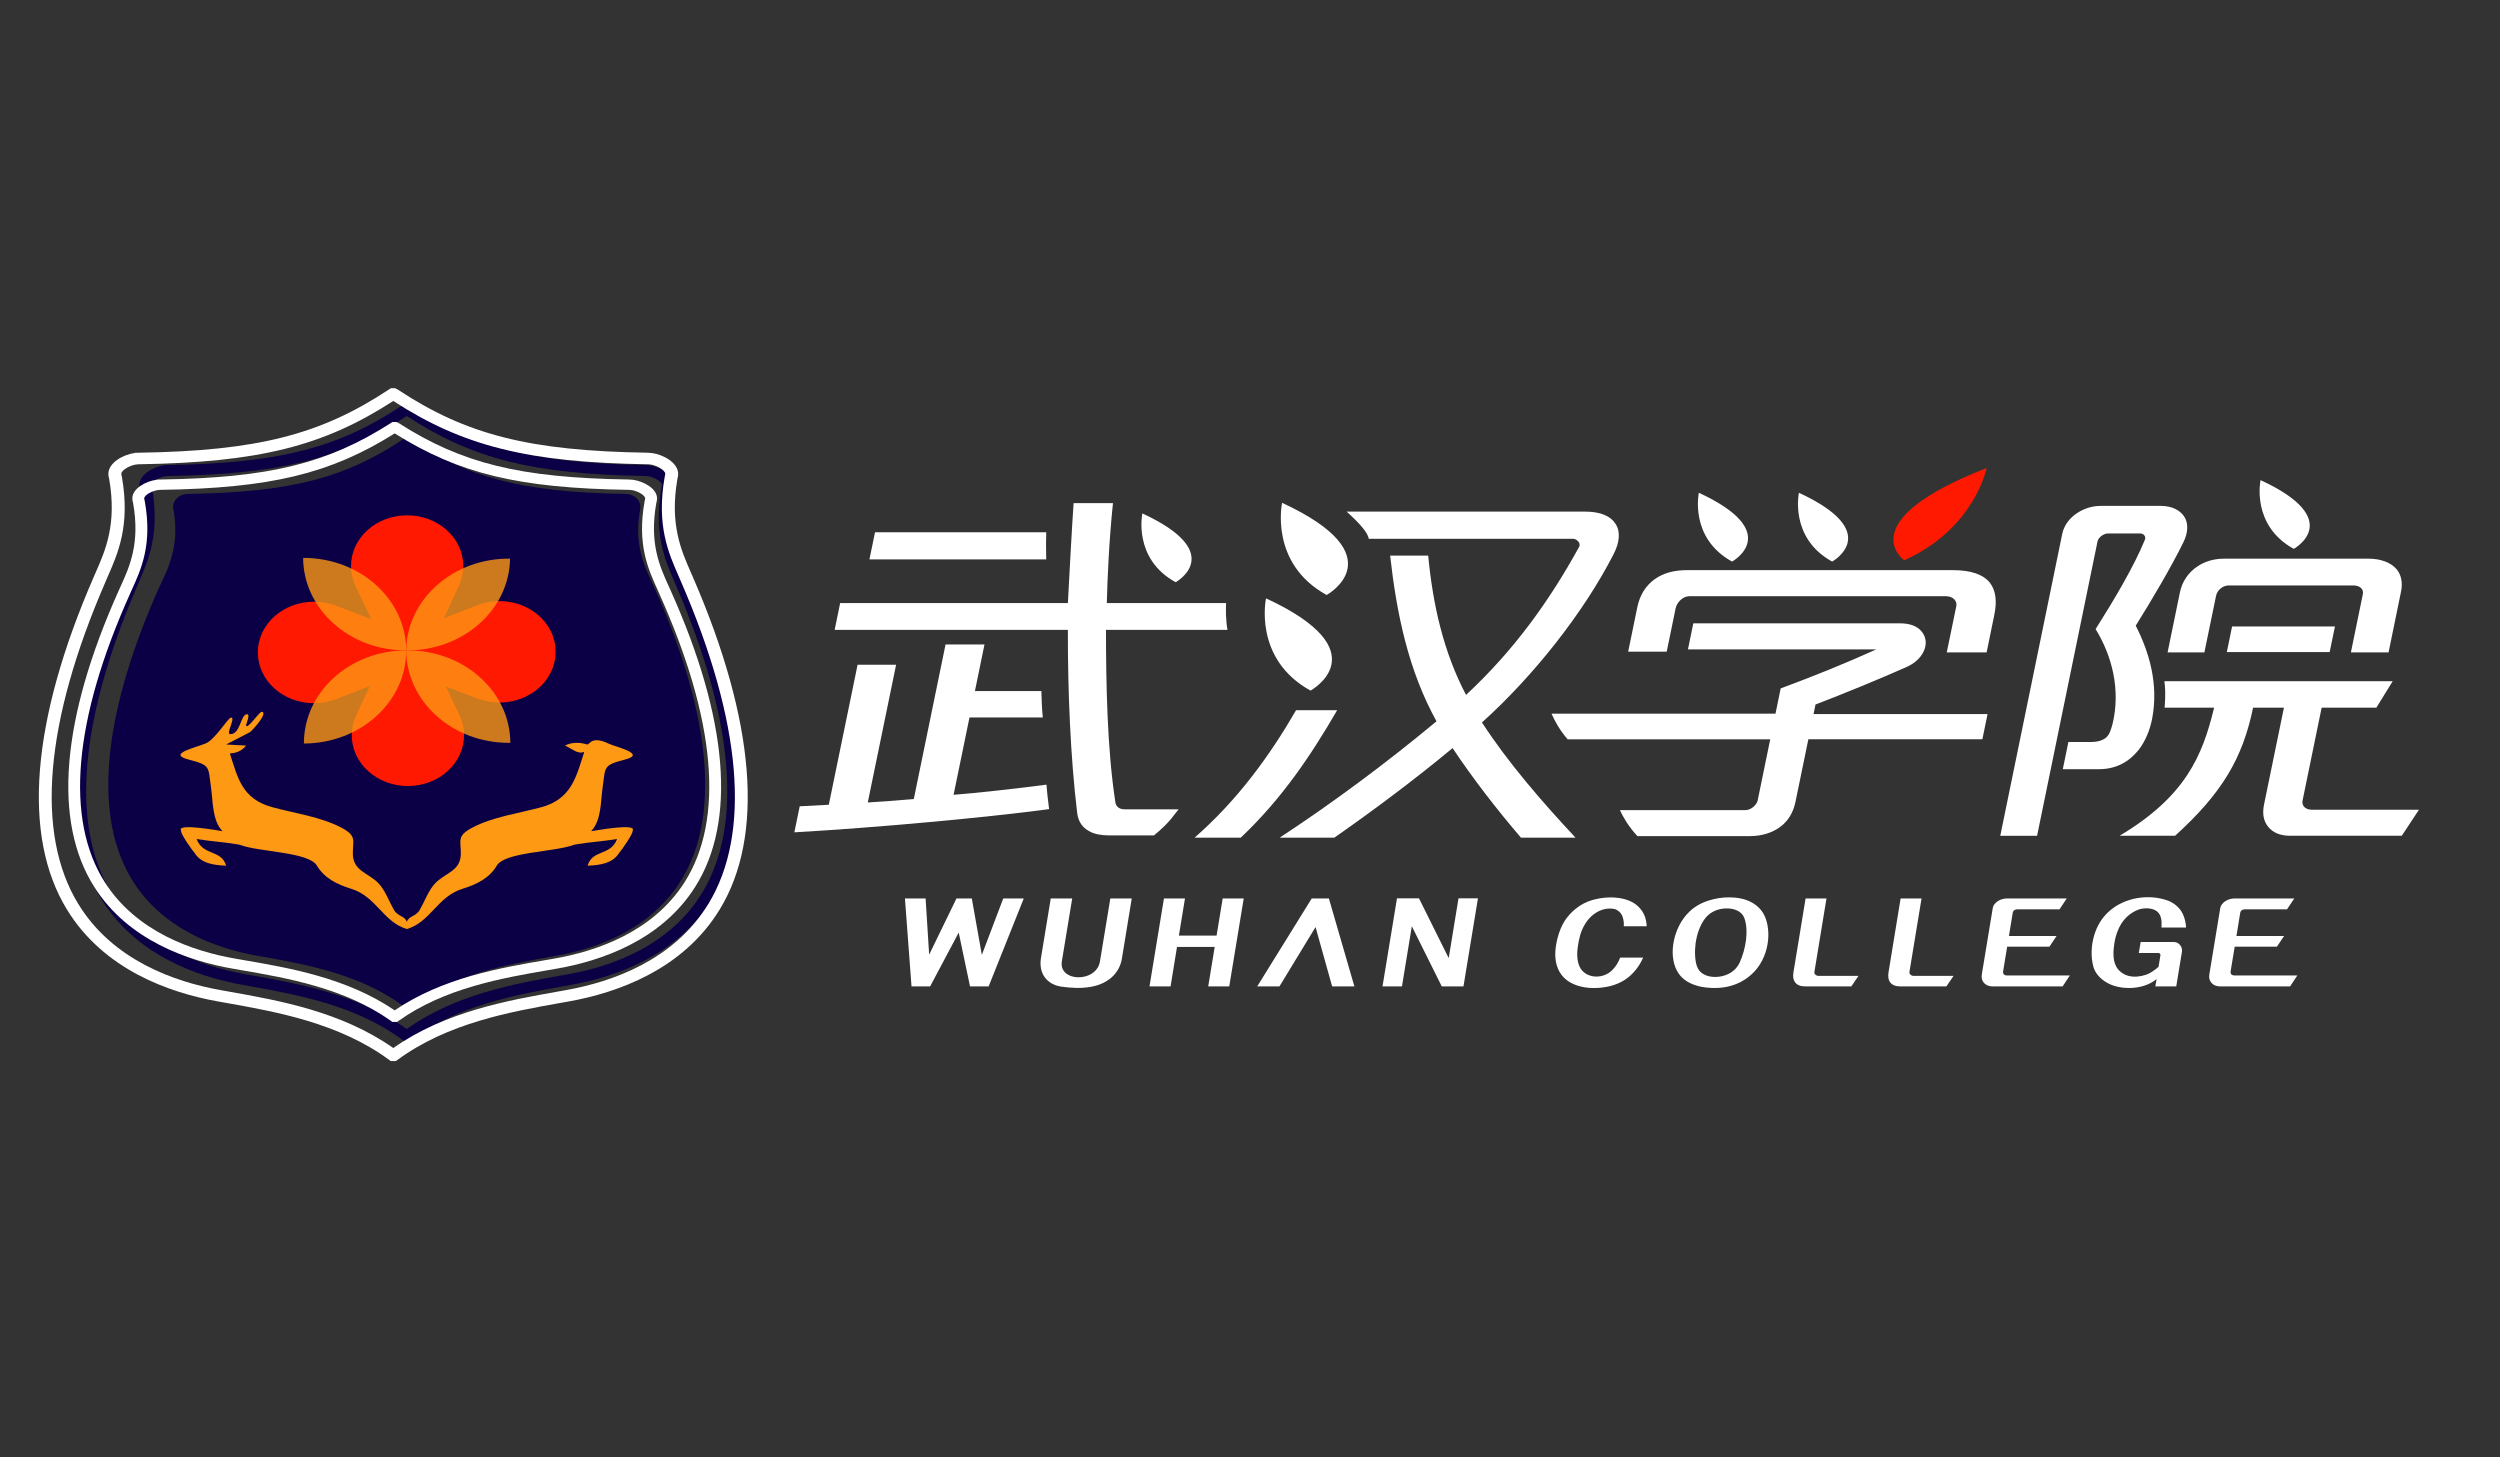 <?xml version="1.0" encoding="utf-8"?>
<!-- Generator: Adobe Illustrator 15.0.0, SVG Export Plug-In . SVG Version: 6.00 Build 0)  -->
<!DOCTYPE svg PUBLIC "-//W3C//DTD SVG 1.1//EN" "http://www.w3.org/Graphics/SVG/1.1/DTD/svg11.dtd">
<svg version="1.1" id="Layer_1" xmlns="http://www.w3.org/2000/svg" xmlns:xlink="http://www.w3.org/1999/xlink" x="0px" y="0px"
	 width="123.5px" height="72px" viewBox="0 0 123.5 72" enable-background="new 0 0 123.5 72" xml:space="preserve">
<rect x="0" y="0" width="123.5" height="72" fill="#333333" stroke="none"/>
<g>
	<g>
		<path fill="#0B0045" d="M32.549,29.529l-0.08-0.188c-0.448-1.026-1.198-2.146-0.859-4.112c0.017-0.057,0.028-0.115,0.028-0.176
			c0-0.347-0.3-0.629-0.677-0.65L30.958,24.4c-0.01,0-0.018,0-0.028,0c-0.004,0-0.009-0.001-0.014-0.001
			c-0.004,0-0.006,0.001-0.011,0.001c-5.277-0.083-7.87-0.857-10.69-2.738l-0.123-0.08v0l0,0l0,0v0l-0.119,0.08
			c-2.823,1.881-5.415,2.655-10.694,2.738c-0.003,0-0.004-0.001-0.008-0.001c-0.004,0-0.011,0.001-0.014,0.001
			c-0.01,0-0.018,0-0.029,0l-0.002,0.003c-0.377,0.021-0.679,0.303-0.679,0.65c0,0.061,0.012,0.119,0.031,0.176
			c0.335,1.965-0.413,3.085-0.861,4.112l-0.08,0.188C5.041,35.566,4.647,40.37,6.5,43.425c1.498,2.474,4.174,3.42,6.158,3.781
			l0.336,0.058c2.147,0.386,4.819,0.866,6.979,2.468l0.128,0.097l0.112-0.097c2.161-1.602,4.833-2.082,6.98-2.468l0.334-0.058
			c1.984-0.361,4.661-1.308,6.158-3.781C35.539,40.37,35.145,35.566,32.549,29.529z"/>
		<path fill="#0B0045" d="M20.212,51.441h-0.237l-0.083-0.063c-2.327-1.725-5.231-2.244-7.565-2.664l-0.368-0.066
			c-2.249-0.407-5.287-1.483-6.993-4.3c-2.088-3.44-1.66-8.818,1.235-15.548l0.089-0.208c0.466-1.068,0.991-2.273,0.635-4.38
			c-0.027-0.091-0.04-0.169-0.04-0.249c0-0.521,0.686-0.903,1.218-0.977l0.01-0.009l0.188-0.005h0.004
			c5.477-0.087,8.405-0.835,11.596-2.966l0.08-0.052h0.197l0.104,0.052c3.19,2.131,6.118,2.879,11.594,2.966l0.205,0.015
			c0.531,0.073,1.217,0.456,1.217,0.977c0,0.08-0.013,0.158-0.038,0.249c-0.357,2.107,0.17,3.313,0.634,4.376l0.09,0.213
			c2.895,6.729,3.322,12.107,1.236,15.548c-1.706,2.816-4.744,3.893-6.992,4.3l-0.37,0.066c-2.334,0.42-5.24,0.939-7.563,2.664
			L20.212,51.441z M8.292,23.513l-0.041,0.003c-0.338,0.019-0.768,0.269-0.768,0.446c0,0.034,0.03,0.152,0.03,0.152
			c0.386,2.259-0.173,3.542-0.666,4.673L6.76,28.996c-2.83,6.578-3.27,11.795-1.269,15.093c1.595,2.633,4.46,3.646,6.583,4.03
			l0.367,0.064c2.345,0.421,5.244,0.938,7.651,2.648c2.407-1.71,5.309-2.228,7.649-2.648l0.37-0.064
			c2.123-0.385,4.99-1.397,6.584-4.03c1.999-3.298,1.561-8.516-1.27-15.093l-0.089-0.21c-0.494-1.128-1.052-2.412-0.665-4.671
			c0,0,0.029-0.118,0.029-0.152c0-0.177-0.43-0.428-0.766-0.446l-0.063-0.003c-5.53-0.088-8.538-0.839-11.78-2.963
			c-3.246,2.126-6.257,2.876-11.795,2.963H8.292z"/>
		<g>
			<path fill="#FE9914" d="M29.199,41.062c0.514-0.519,0.475-1.504,0.569-2.149c0.151-1.04-0.003-1.102,1.112-1.392
				c1.091-0.281-0.481-0.626-0.805-0.782c-0.893-0.426-0.941,0.079-1.076,0.036c-0.674-0.205-1.085,0.056-1.085,0.056
				c0.407,0.195,0.625,0.433,0.947,0.315c-0.388,1.203-0.618,2.318-2.107,2.727c-1.104,0.301-2.421,0.481-3.423,1.013
				c-0.769,0.407-0.566,0.619-0.566,1.275c0,0.884-0.772,0.948-1.276,1.483c-0.323,0.345-0.518,0.896-0.75,1.299
				c-0.202,0.35-0.552,0.295-0.641,0.602c-0.089-0.307-0.439-0.252-0.642-0.602c-0.23-0.402-0.426-0.954-0.749-1.299
				c-0.503-0.535-1.277-0.6-1.277-1.483c0-0.656,0.203-0.868-0.565-1.275c-1.004-0.531-2.319-0.712-3.423-1.013
				c-1.49-0.408-1.7-1.453-2.087-2.656c0.337-0.009,0.605-0.136,0.802-0.386c-0.329-0.018-0.657-0.035-0.985-0.053
				c0.389-0.202,0.777-0.402,1.167-0.605c0.093-0.047,0.94-0.97,0.593-1.012c-0.116-0.015-0.774,0.973-0.774,0.65
				c0-0.061,0.223-0.528,0.046-0.528c-0.326,0-0.317,0.985-0.824,0.985c-0.251,0,0.285-0.821,0.033-0.821
				c-0.143,0-0.837,1.167-1.292,1.292c-0.433,0.19-1.898,0.501-0.807,0.782c1.116,0.29,0.96,0.352,1.111,1.392
				c0.095,0.646,0.056,1.631,0.569,2.149c-0.192-0.027-2.284-0.414-2.05-0.031c-0.052,0.125,0.558,0.989,0.675,1.111
				c0.314,0.516,0.962,0.6,1.552,0.623c-0.247-0.818-1.132-0.465-1.458-1.318c0.696,0.117,1.36,0.15,2.071,0.272l0.063,0.016
				c0.973,0.363,3.403,0.346,3.807,1.026c0.371,0.623,0.99,0.925,1.698,1.146c1.239,0.384,1.564,1.627,2.741,1.986
				c0,0.001,0.004,0.002,0.006,0.002c0.001,0,0.004,0.002,0.005,0.003c0.001-0.003,0.001-0.004,0.001-0.005
				c1.177-0.359,1.5-1.603,2.741-1.986c0.708-0.221,1.327-0.522,1.696-1.146c0.406-0.681,2.837-0.663,3.809-1.026l0.062-0.016
				c0.712-0.122,1.376-0.155,2.072-0.272c-0.328,0.854-1.212,0.5-1.458,1.318c0.589-0.023,1.238-0.107,1.552-0.623
				c0.116-0.122,0.724-0.986,0.673-1.111C31.483,40.647,29.391,41.034,29.199,41.062z"/>
		</g>
		<g>
			<path fill="#FF1900" d="M24.664,29.694c-0.358,0.001-0.696,0.067-1.011,0.178V29.87l-0.033,0.015
				c-0.022,0.006-0.046,0.018-0.07,0.026l-1.623,0.629l0.73-1.578c0.01-0.019,0.021-0.039,0.028-0.061l0.015-0.031h-0.003
				c0.122-0.283,0.191-0.591,0.189-0.916c-0.004-1.384-1.251-2.503-2.782-2.497c-1.532,0.004-2.77,1.132-2.763,2.517
				c0.002,0.324,0.073,0.632,0.197,0.915h-0.002l0.013,0.03c0.01,0.021,0.021,0.041,0.032,0.063l0.762,1.606l-1.73-0.656
				c-0.021-0.009-0.043-0.017-0.067-0.027l-0.033-0.011v0c-0.314-0.11-0.655-0.171-1.012-0.17c-1.532,0.005-2.771,1.131-2.763,2.516
				c0.007,1.386,1.252,2.503,2.783,2.498c0.358-0.001,0.698-0.066,1.013-0.179v0.003l0.032-0.014
				c0.022-0.007,0.046-0.016,0.069-0.026l1.638-0.636l-0.667,1.438c-0.008,0.02-0.019,0.04-0.028,0.061l-0.013,0.031h0.002
				c-0.121,0.285-0.191,0.592-0.19,0.915c0.007,1.384,1.252,2.504,2.784,2.499c1.531-0.006,2.769-1.132,2.762-2.517
				c0-0.322-0.07-0.631-0.197-0.916h0.002l-0.013-0.03c-0.011-0.02-0.021-0.042-0.031-0.063l-0.662-1.393l1.55,0.587
				c0.023,0.01,0.044,0.016,0.067,0.024l0.033,0.013v-0.002c0.315,0.111,0.655,0.173,1.013,0.173
				c1.532-0.006,2.769-1.132,2.764-2.519C27.444,30.808,26.196,29.689,24.664,29.694z"/>
		</g>
		<g opacity="0.8">
			<path fill="#FE9914" d="M25.196,27.596c-2.8-0.028-5.098,2.001-5.129,4.532C22.866,32.157,25.164,30.128,25.196,27.596z"/>
			<path fill="#FE9914" d="M20.067,32.128c-0.012-2.532-2.29-4.578-5.092-4.567C14.987,30.093,17.264,32.139,20.067,32.128z"/>
			<path fill="#FE9914" d="M15.013,36.73c2.801-0.008,5.063-2.07,5.054-4.602C17.264,32.139,15.003,34.2,15.013,36.73z"/>
			<path fill="#FE9914" d="M20.12,32.129c-0.018,0-0.036,0.001-0.053,0.001c0.011,2.53,2.29,4.576,5.09,4.567
				c0.018,0,0.036-0.002,0.054-0.002C25.2,34.164,22.92,32.12,20.12,32.129z"/>
		</g>
	</g>
	<g>
		<path fill="#FFFFFF" d="M48.839,48.728h-0.92L47.36,46.07l-1.411,2.657h-0.92l-0.325-4.344h1.021L45.9,47.16l1.35-2.776h0.757
			l0.496,2.787l1.058-2.787h1.013L48.839,48.728z"/>
		<path fill="#FFFFFF" d="M54.988,48.212c-0.268,0.268-0.625,0.446-1.053,0.528c-0.497,0.102-1.044,0.066-1.507,0
			c-0.36-0.053-0.634-0.219-0.813-0.456c-0.182-0.25-0.251-0.582-0.194-0.941l0.486-2.959h1.06l-0.512,3.107
			c-0.038,0.245,0.035,0.43,0.173,0.561c0.159,0.147,0.396,0.225,0.646,0.225c0.264,0,0.533-0.077,0.738-0.236
			c0.166-0.133,0.288-0.311,0.326-0.549l0.512-3.107h1.058l-0.489,2.985C55.36,47.707,55.209,47.99,54.988,48.212z"/>
		<path fill="#FFFFFF" d="M59.686,48.728l0.32-1.948h-1.862l-0.318,1.948h-1.041l0.714-4.344h1.039l-0.301,1.836h1.862l0.302-1.836
			h1.039l-0.715,4.344H59.686z"/>
		<path fill="#FFFFFF" d="M63.205,48.728h-1.098l2.692-4.344h0.848l1.26,4.344h-1.099l-0.82-2.931L63.205,48.728z"/>
		<path fill="#FFFFFF" d="M71.223,48.728l-1.479-2.972l-0.487,2.972h-0.961l0.715-4.352h1.086l1.469,2.955l0.484-2.955h0.961
			l-0.716,4.352H71.223z"/>
		<path fill="#FFFFFF" d="M80.47,48.254c-0.429,0.361-0.985,0.517-1.523,0.548c-0.585,0.04-1.162-0.084-1.554-0.388
			c-0.397-0.311-0.549-0.749-0.563-1.225c-0.01-0.494,0.16-1.22,0.461-1.69c0.292-0.457,0.787-0.868,1.341-1.028
			c0.422-0.124,0.896-0.174,1.326-0.112c0.38,0.052,0.728,0.185,0.971,0.422c0.293,0.286,0.396,0.593,0.418,0.976h-1.132
			c0.023-0.209-0.038-0.451-0.107-0.577c-0.067-0.117-0.21-0.249-0.382-0.28c-0.25-0.045-0.492-0.005-0.714,0.096
			c-0.305,0.137-0.551,0.388-0.711,0.653c-0.216,0.347-0.306,0.739-0.358,1.126c-0.054,0.374-0.042,0.784,0.146,1.082
			c0.153,0.23,0.425,0.375,0.744,0.386c0.289,0.006,0.589-0.096,0.81-0.32c0.189-0.185,0.308-0.394,0.393-0.618h1.137
			C81.024,47.642,80.791,47.985,80.47,48.254z"/>
		<path fill="#FFFFFF" d="M86.526,48.135c-0.472,0.429-1.046,0.636-1.641,0.667c-0.444,0.017-0.87-0.026-1.236-0.169
			c-0.34-0.131-0.628-0.343-0.802-0.67c-0.23-0.417-0.27-0.972-0.153-1.511c0.112-0.52,0.364-1.029,0.75-1.404
			c0.273-0.272,0.619-0.456,0.994-0.57c0.32-0.102,0.653-0.149,0.978-0.149c0.401,0,0.789,0.071,1.105,0.243
			c0.288,0.156,0.521,0.382,0.662,0.698c0.166,0.385,0.217,0.871,0.136,1.359C87.229,47.183,86.968,47.736,86.526,48.135z
			 M86.175,45.363c-0.122-0.346-0.505-0.499-0.901-0.487c-0.383,0.006-0.749,0.149-1.008,0.451
			c-0.294,0.356-0.443,0.852-0.503,1.268c-0.047,0.362-0.056,0.939,0.121,1.261c0.179,0.32,0.585,0.438,0.999,0.398
			c0.42-0.042,0.865-0.264,1.063-0.716c0.147-0.331,0.256-0.712,0.306-1.086C86.301,46.065,86.286,45.678,86.175,45.363z"/>
		<path fill="#FFFFFF" d="M89.172,48.728c-0.223,0-0.416-0.069-0.514-0.23c-0.068-0.107-0.096-0.261-0.063-0.457l0.601-3.656h1.032
			l-0.597,3.631c-0.017,0.104,0.087,0.192,0.198,0.192h1.98l-0.354,0.521H89.172z"/>
		<path fill="#FFFFFF" d="M93.87,48.728c-0.225,0-0.417-0.069-0.516-0.23c-0.066-0.107-0.095-0.261-0.063-0.457l0.599-3.656h1.034
			l-0.598,3.631c-0.015,0.104,0.089,0.192,0.2,0.192h1.98l-0.355,0.521H93.87z"/>
		<path fill="#FFFFFF" d="M106.777,45.819c0.008-0.16,0.014-0.32-0.022-0.462c-0.041-0.184-0.144-0.326-0.325-0.41
			c-0.239-0.107-0.603-0.101-0.866,0.018c-0.339,0.149-0.582,0.381-0.757,0.643c-0.191,0.3-0.302,0.637-0.355,0.968
			c-0.06,0.398-0.086,0.81,0.07,1.132c0.117,0.248,0.351,0.428,0.641,0.505c0.266,0.064,0.565,0.035,0.846-0.059
			c0.174-0.055,0.401-0.198,0.623-0.393l0.093-0.571c0.008-0.042-0.024-0.112-0.099-0.112h-0.968l0.09-0.542h1.639
			c0.162,0,0.285,0.094,0.354,0.214c0.046,0.082,0.061,0.184,0.046,0.273l-0.28,1.705h-1.033l0.061-0.361
			c-0.38,0.31-0.866,0.436-1.335,0.44c-0.423,0-0.83-0.083-1.155-0.285c-0.301-0.179-0.547-0.453-0.633-0.768
			c-0.123-0.451-0.117-1.005,0.034-1.526c0.132-0.455,0.375-0.889,0.751-1.216c0.394-0.35,0.888-0.559,1.39-0.647
			c0.508-0.084,1.033-0.041,1.474,0.113c0.249,0.084,0.484,0.254,0.647,0.47c0.164,0.208,0.273,0.57,0.283,0.872H106.777z"/>
		<path fill="#FFFFFF" d="M109.688,48.728c-0.222,0-0.379-0.082-0.47-0.213c-0.077-0.101-0.102-0.23-0.077-0.38l0.542-3.288
			c0.019-0.125,0.119-0.245,0.252-0.333c0.123-0.078,0.284-0.13,0.448-0.13h2.953l-0.358,0.538h-2.098
			c-0.104,0-0.196,0.067-0.211,0.156l-0.189,1.159h2.354l-0.355,0.529h-2.085l-0.202,1.219c-0.021,0.125,0.061,0.203,0.191,0.203
			h3.106l-0.358,0.539H109.688z"/>
		<path fill="#FFFFFF" d="M98.45,48.728c-0.225,0-0.379-0.082-0.472-0.213c-0.076-0.101-0.1-0.23-0.076-0.38l0.542-3.288
			c0.021-0.125,0.118-0.245,0.25-0.333c0.126-0.078,0.284-0.13,0.45-0.13h2.953l-0.358,0.538h-2.1c-0.104,0-0.194,0.067-0.208,0.156
			l-0.189,1.159h2.354l-0.355,0.529h-2.087l-0.2,1.219c-0.021,0.125,0.059,0.203,0.191,0.203h3.106l-0.358,0.539H98.45z"/>
	</g>
	<path fill="#FFFFFF" d="M65.536,29.393c0,0,3.48-1.918-2.2-4.554C63.336,24.839,62.687,27.828,65.536,29.393z"/>
	<path fill="#FFFFFF" d="M64.027,35.083c-1.294,2.232-2.874,4.426-5.015,6.298h2.28c2.023-1.91,3.471-4.065,4.764-6.298H64.027z"/>
	<path fill="#FFFFFF" d="M62.541,29.558c0,0-0.648,2.992,2.201,4.558C64.742,34.116,68.226,32.193,62.541,29.558z"/>
	<path fill="#FFFFFF" d="M109.474,29.431c0.054-0.263,0.313-0.51,0.627-0.51h6.15c0.29,0,0.533,0.151,0.473,0.435l-0.59,2.874h1.861
		l0.616-3.006c0.095-0.454,0.003-0.833-0.212-1.097c-0.285-0.34-0.793-0.529-1.397-0.529h-2.676h-2.092h-2.364
		c-0.521,0-0.973,0.15-1.31,0.378c-0.486,0.321-0.772,0.793-0.871,1.285l-0.61,2.969h1.818L109.474,29.431z"/>
	<polygon fill="#FFFFFF" points="115.085,32.213 115.347,30.946 110.266,30.946 110.005,32.213 	"/>
	<path fill="#FFFFFF" d="M106.313,35.52c0.336-1.739-0.153-3.328-0.808-4.612c0.808-1.287,1.771-2.931,2.348-4.105
		c0.252-0.508,0.261-0.963,0.037-1.301c-0.211-0.303-0.604-0.511-1.148-0.511h-2.971c-0.376,0-0.795,0.113-1.136,0.339
		c-0.361,0.228-0.665,0.585-0.76,1.04l-3.062,14.917h1.819l2.985-14.539c0.043-0.209,0.312-0.396,0.521-0.396h1.589
		c0.169,0,0.304,0.151,0.227,0.321c-0.543,1.323-1.533,2.987-2.431,4.404c0.814,1.324,1.245,3.006,0.836,4.689
		c-0.084,0.303-0.15,0.529-0.33,0.681c-0.174,0.132-0.396,0.208-0.753,0.208h-1.098l-0.276,1.343h1.79
		c0.856,0,1.498-0.379,1.95-0.946C105.984,36.615,106.202,36.068,106.313,35.52z"/>
	<path fill="#FFFFFF" d="M114.196,40c-0.271,0-0.507-0.169-0.449-0.454l0.942-4.586h2.703l0.806-1.307h-11.271l-0.004,0.027
		c0.032,0.205,0.064,0.596,0.011,1.28h2.443c-0.57,2.361-1.401,4.378-4.668,6.326h2.741c2.313-2.099,3.333-3.814,3.852-6.326h1.524
		l-0.985,4.795c-0.096,0.472-0.003,0.832,0.198,1.077c0.229,0.303,0.618,0.454,1.077,0.454h5.532L119.497,40H114.196z"/>
	<path fill="#FFFFFF" d="M47.107,39.263l0.786-3.819h3.621c-0.044-0.43-0.063-0.936-0.07-1.304h-3.283l0.473-2.303H46.71
		l-1.568,7.634c-0.597,0.056-1.853,0.151-2.274,0.171l1.4-6.805h-1.903l-1.422,6.918c-0.338,0.016-1.079,0.056-1.437,0.076
		l-0.265,1.286c4.008-0.228,9.495-0.73,12.585-1.146c-0.069-0.518-0.108-0.916-0.131-1.209
		C50.386,38.938,48.062,39.195,47.107,39.263z"/>
	<path fill="#FFFFFF" d="M51.684,26.294h-8.458l-0.276,1.341h8.733C51.67,27.047,51.673,26.609,51.684,26.294z"/>
	<path fill="#FFFFFF" d="M58.077,28.762c0,0,2.597-1.433-1.644-3.4C56.433,25.361,55.949,27.594,58.077,28.762z"/>
	<path fill="#FFFFFF" d="M55.555,39.98c-0.272,0-0.43-0.149-0.454-0.339c-0.413-2.666-0.461-5.899-0.466-8.526h6.003
		c-0.087-0.482-0.085-0.998-0.069-1.324h-5.892c0.022-1.021,0.106-3.063,0.304-4.935h-1.945c-0.086,1.229-0.218,3.706-0.282,4.935
		h-11.25l-0.272,1.324h11.521c-0.006,3.081,0.129,6.295,0.461,9.056c0.057,0.434,0.27,0.717,0.591,0.888
		c0.262,0.152,0.605,0.209,0.982,0.209h2.221c0.838-0.693,0.963-1.001,1.216-1.287H55.555z"/>
	<path fill="#FFFFFF" d="M73.209,35.689c2.541-2.287,5.025-5.426,6.495-8.298c0.308-0.589,0.359-1.135,0.102-1.514
		c-0.235-0.376-0.732-0.604-1.507-0.604H66.524c0.619,0.558,1.054,1.038,1.091,1.343h10.094c0.165,0,0.418,0.208,0.292,0.414
		c-1.47,2.666-3.198,5.085-5.579,7.299c-1.112-2.118-1.638-4.443-1.869-6.882h-1.88c0.324,2.894,0.902,5.672,2.29,8.186
		c-2.571,2.136-5.186,4.066-7.748,5.749h2.698c1.929-1.344,4.002-2.894,5.844-4.426c1.01,1.514,2.181,3.025,3.379,4.426h2.696
		C76.187,39.622,74.48,37.655,73.209,35.689z"/>
	<path fill="#FFFFFF" d="M90.509,27.742c0,0,2.599-1.434-1.642-3.399C88.867,24.342,88.383,26.573,90.509,27.742z"/>
	<path fill="#FFFFFF" d="M113.313,27.114c0,0,2.599-1.431-1.642-3.397C111.672,23.717,111.188,25.947,113.313,27.114z"/>
	<path fill="#FF1900" d="M94.065,27.679c3.491-1.565,4.073-4.557,4.073-4.557C91.373,25.759,94.065,27.679,94.065,27.679z"/>
	<path fill="#FFFFFF" d="M85.565,27.742c0,0,2.598-1.434-1.642-3.399C83.924,24.342,83.438,26.573,85.565,27.742z"/>
	<path fill="#FFFFFF" d="M82.775,30.057c0.063-0.302,0.355-0.606,0.688-0.606h12.651c0.379,0,0.578,0.246,0.528,0.491l-0.472,2.288
		h1.969l0.383-1.871c0.141-0.681,0.06-1.211-0.221-1.57c-0.334-0.416-0.94-0.624-1.838-0.624h-1.568h-2.195h-9.37
		c-0.647,0-1.18,0.151-1.597,0.454c-0.418,0.302-0.72,0.757-0.846,1.361l-0.455,2.211h1.904L82.775,30.057z"/>
	<path fill="#FFFFFF" d="M89.686,34.802c1.338-0.511,3.188-1.268,4.545-1.873c0.439-0.208,0.736-0.529,0.852-0.888
		c0.109-0.321,0.032-0.661-0.21-0.908c-0.208-0.209-0.535-0.341-1.019-0.341H83.649l-0.264,1.287h9.305
		c-1.544,0.7-3.139,1.342-4.724,1.928l-0.257,1.248H76.646c0.129,0.302,0.379,0.783,0.794,1.267h10.009l-0.621,3.024
		c-0.043,0.209-0.326,0.474-0.599,0.474h-6.206c0.155,0.338,0.43,0.817,0.866,1.284h5.559c0.584,0,1.12-0.169,1.517-0.472
		c0.372-0.284,0.625-0.7,0.729-1.21l0.639-3.101h8.596l0.256-1.247h-8.596L89.686,34.802z"/>
</g>
<path fill="#0B0045" d="M15.467,23.123"/>
<path fill="#FFFFFF" d="M19.555,52.417h-0.252l-0.088-0.066c-2.48-1.819-5.574-2.369-8.063-2.812l-0.393-0.07
	c-2.396-0.43-5.634-1.564-7.452-4.539c-2.225-3.631-1.769-9.309,1.317-16.414l0.096-0.219c0.495-1.128,1.056-2.4,0.676-4.624
	c-0.029-0.096-0.042-0.179-0.042-0.263c0-0.55,0.73-0.954,1.297-1.031l0.011-0.01l0.201-0.005h0.005
	c5.836-0.091,8.957-0.882,12.357-3.131l0.086-0.055h0.21l0.112,0.055c3.399,2.25,6.52,3.04,12.354,3.131l0.219,0.016
	c0.565,0.077,1.296,0.481,1.296,1.031c0,0.084-0.014,0.167-0.041,0.263c-0.38,2.224,0.182,3.496,0.675,4.62l0.098,0.225
	c3.084,7.104,3.54,12.782,1.317,16.413c-1.817,2.975-5.056,4.109-7.451,4.539l-0.395,0.07c-2.489,0.442-5.583,0.992-8.061,2.812
	L19.555,52.417z M6.852,22.935l-0.043,0.002c-0.36,0.02-0.817,0.285-0.817,0.472c0,0.036,0.032,0.16,0.032,0.16
	c0.411,2.386-0.185,3.74-0.71,4.933l-0.094,0.22c-3.017,6.944-3.483,12.451-1.353,15.934c1.699,2.778,4.754,3.848,7.017,4.253
	l0.39,0.07c2.5,0.443,5.59,0.99,8.155,2.794c2.564-1.804,5.657-2.351,8.152-2.794l0.393-0.07c2.263-0.405,5.318-1.475,7.017-4.253
	c2.129-3.482,1.663-8.99-1.354-15.934L33.542,28.5c-0.525-1.191-1.122-2.545-0.708-4.931c0,0,0.03-0.125,0.03-0.16
	c0-0.187-0.458-0.452-0.815-0.472l-0.068-0.002c-5.892-0.094-9.099-0.887-12.553-3.128c-3.461,2.244-6.668,3.036-12.572,3.128H6.852
	z"/>
<path fill="#FFFFFF" d="M19.615,50.485h-0.232l-0.081-0.06c-2.284-1.621-5.133-2.112-7.425-2.507l-0.361-0.063
	c-2.207-0.383-5.189-1.395-6.863-4.047c-2.049-3.237-1.629-8.299,1.212-14.635l0.088-0.195c0.457-1.006,0.972-2.14,0.623-4.124
	c-0.027-0.085-0.039-0.159-0.039-0.234c0-0.491,0.673-0.851,1.194-0.919l0.011-0.009l0.184-0.004h0.005
	c5.374-0.082,8.248-0.787,11.379-2.792l0.079-0.049h0.194l0.103,0.049c3.131,2.005,6.004,2.709,11.377,2.792l0.202,0.014
	c0.521,0.068,1.193,0.429,1.193,0.919c0,0.075-0.013,0.148-0.038,0.234c-0.35,1.983,0.167,3.117,0.622,4.119l0.09,0.2
	c2.841,6.335,3.26,11.397,1.212,14.634c-1.673,2.652-4.655,3.664-6.86,4.047l-0.364,0.063c-2.292,0.395-5.143,0.886-7.423,2.507
	L19.615,50.485z M7.916,24.199l-0.039,0.002c-0.332,0.018-0.753,0.254-0.753,0.421c0,0.031,0.029,0.142,0.029,0.142
	c0.379,2.128-0.169,3.335-0.654,4.399l-0.087,0.196C3.634,35.55,3.204,40.461,5.167,43.565c1.564,2.478,4.378,3.432,6.462,3.792
	l0.358,0.063c2.302,0.395,5.147,0.883,7.51,2.491c2.361-1.608,5.208-2.097,7.507-2.491l0.363-0.063
	c2.083-0.36,4.896-1.314,6.462-3.792c1.961-3.104,1.531-8.015-1.247-14.206l-0.087-0.198c-0.483-1.062-1.033-2.269-0.651-4.397
	c0,0,0.027-0.111,0.027-0.142c0-0.167-0.422-0.403-0.75-0.421l-0.063-0.002c-5.425-0.084-8.379-0.79-11.56-2.789
	c-3.188,2.001-6.141,2.707-11.577,2.789H7.916z"/>
</svg>
